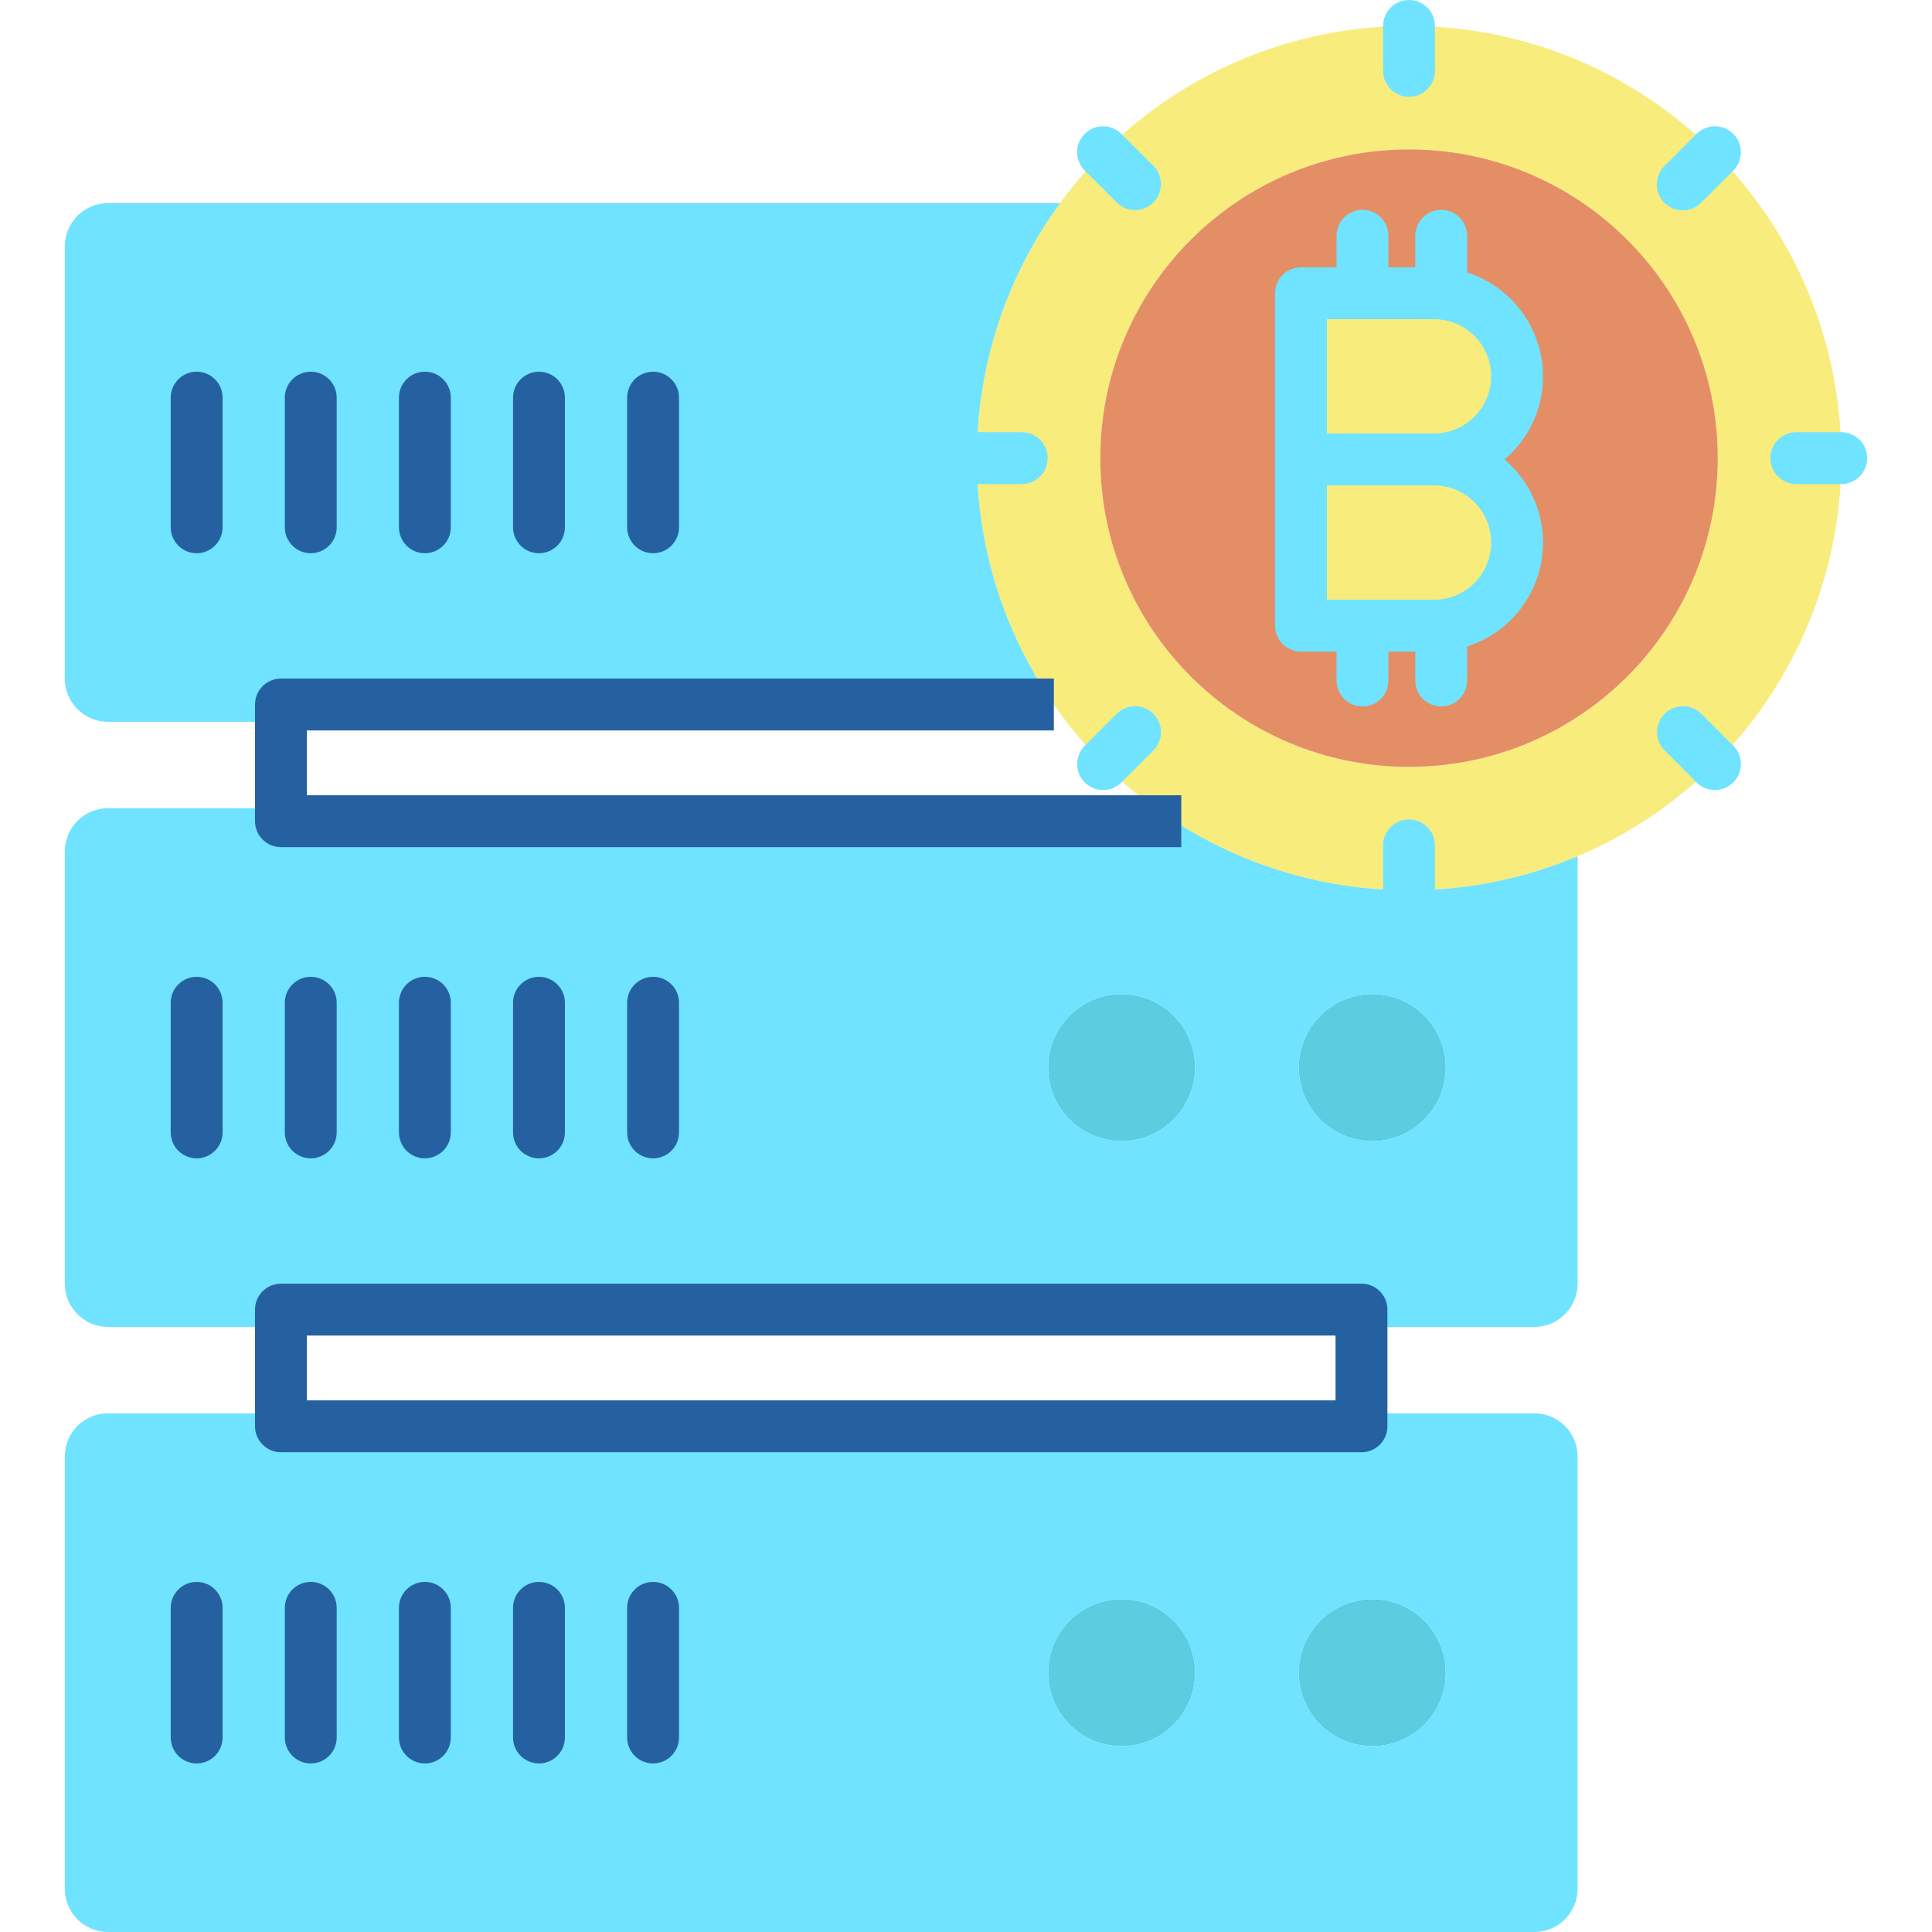 <svg height="447pt" viewBox="-15 0 447 447" width="447pt" xmlns="http://www.w3.org/2000/svg"><path d="m311 6c47.715-.004 88.785 33.699 98.094 80.496 9.312 46.797-15.734 93.652-59.812 111.914-44.082 18.258-94.926 2.836-121.434-36.836-26.508-39.672-21.297-92.547 12.441-126.285 18.73-18.785 44.184-29.328 70.711-29.289zm71.43 100c0-39.449-31.98-71.43-71.43-71.43s-71.43 31.98-71.43 71.43 31.98 71.43 71.43 71.43 71.43-31.98 71.43-71.43zm0 0" fill="#f8ec7d"/><path d="m300.23 67.84h-14.23v76.922h30.77c10.621 0 19.23-8.609 19.23-19.23s-8.609-19.23-19.23-19.23c10.621 0 19.23-8.609 19.23-19.23 0-10.621-8.609-19.23-19.23-19.23zm10.77-33.27c39.449 0 71.43 31.98 71.43 71.43s-31.98 71.43-71.43 71.43-71.43-31.98-71.43-71.43 31.98-71.43 71.43-71.43zm0 0" fill="#e48e66"/><path d="m316.77 67.84c10.621 0 19.23 8.609 19.23 19.23 0 10.621-8.609 19.23-19.23 19.23h-30.77v-38.461zm0 0" fill="#f8ec7d"/><path d="m316.77 106.301c10.621 0 19.23 8.609 19.23 19.23s-8.609 19.23-19.23 19.23h-30.77v-38.461zm0 0" fill="#f8ec7d"/><path d="m319.5 387c0 9.391-7.609 17-17 17s-17-7.609-17-17 7.609-17 17-17 17 7.609 17 17zm0 0" fill="#5acde0"/><path d="m261.5 387c0 9.391-7.609 17-17 17s-17-7.609-17-17 7.609-17 17-17 17 7.609 17 17zm0 0" fill="#5acde0"/><path d="m319.5 247c0 9.391-7.609 17-17 17s-17-7.609-17-17 7.609-17 17-17 17 7.609 17 17zm0 0" fill="#5acde0"/><path d="m261.5 247c0 9.391-7.609 17-17 17s-17-7.609-17-17 7.609-17 17-17 17 7.609 17 17zm0 0" fill="#5acde0"/><path d="m350 337v100c0 5.523-4.477 10-10 10h-330c-5.523 0-10-4.477-10-10v-100c0-5.523 4.477-10 10-10h40v3h250v-3h40c5.523 0 10 4.477 10 10zm-30.5 50c0-9.391-7.609-17-17-17s-17 7.609-17 17 7.609 17 17 17 17-7.609 17-17zm-58 0c0-9.391-7.609-17-17-17s-17 7.609-17 17 7.609 17 17 17 17-7.609 17-17zm0 0" fill="#6fe3ff"/><path d="m350 198.109v98.891c0 5.523-4.477 10-10 10h-40v-4h-250v4h-40c-5.523 0-10-4.477-10-10v-100c0-5.523 4.477-10 10-10h40v3h206.719c27.84 17.961 62.762 20.996 93.281 8.109zm-30.5 48.891c0-9.391-7.609-17-17-17s-17 7.609-17 17 7.609 17 17 17 17-7.609 17-17zm-58 0c0-9.391-7.609-17-17-17s-17 7.609-17 17 7.609 17 17 17 17-7.609 17-17zm0 0" fill="#6fe3ff"/><path d="m10 47h220.262c-25.145 34.414-25.719 80.977-1.434 116h-178.828v4h-40c-5.523 0-10-4.477-10-10v-100c0-5.523 4.477-10 10-10zm0 0" fill="#6fe3ff"/><g fill="#2561a1"><path d="m300 336h-250c-3.312 0-6-2.688-6-6v-27c0-3.312 2.688-6 6-6h250c3.312 0 6 2.688 6 6v27c0 3.312-2.688 6-6 6zm-244-12h238v-15h-238zm0 0"/><path d="m30.5 408c-3.312 0-6-2.688-6-6v-30c0-3.312 2.688-6 6-6s6 2.688 6 6v30c0 3.312-2.688 6-6 6zm0 0"/><path d="m56.898 408c-3.312 0-6-2.688-6-6v-30c0-3.312 2.688-6 6-6 3.316 0 6 2.688 6 6v30c0 3.312-2.684 6-6 6zm0 0"/><path d="m83.301 408c-3.316 0-6-2.688-6-6v-30c0-3.312 2.684-6 6-6 3.312 0 6 2.688 6 6v30c0 3.312-2.688 6-6 6zm0 0"/><path d="m109.699 408c-3.312 0-6-2.688-6-6v-30c0-3.312 2.688-6 6-6 3.316 0 6 2.688 6 6v30c0 3.312-2.684 6-6 6zm0 0"/><path d="m136.102 408c-3.316 0-6-2.688-6-6v-30c0-3.312 2.684-6 6-6 3.312 0 6 2.688 6 6v30c0 3.312-2.688 6-6 6zm0 0"/><path d="m30.5 268c-3.312 0-6-2.688-6-6v-30c0-3.312 2.688-6 6-6s6 2.688 6 6v30c0 3.312-2.688 6-6 6zm0 0"/><path d="m56.898 268c-3.312 0-6-2.688-6-6v-30c0-3.312 2.688-6 6-6 3.316 0 6 2.688 6 6v30c0 3.312-2.684 6-6 6zm0 0"/><path d="m83.301 268c-3.316 0-6-2.688-6-6v-30c0-3.312 2.684-6 6-6 3.312 0 6 2.688 6 6v30c0 3.312-2.688 6-6 6zm0 0"/><path d="m109.699 268c-3.312 0-6-2.688-6-6v-30c0-3.312 2.688-6 6-6 3.316 0 6 2.688 6 6v30c0 3.312-2.684 6-6 6zm0 0"/><path d="m136.102 268c-3.316 0-6-2.688-6-6v-30c0-3.312 2.684-6 6-6 3.312 0 6 2.688 6 6v30c0 3.312-2.688 6-6 6zm0 0"/><path d="m258.309 196h-208.309c-3.312 0-6-2.688-6-6v-27c0-3.312 2.688-6 6-6h178.828v12h-172.828v15h202.309zm0 0"/><path d="m30.5 128c-3.312 0-6-2.688-6-6v-30c0-3.312 2.688-6 6-6s6 2.688 6 6v30c0 3.312-2.688 6-6 6zm0 0"/><path d="m56.898 128c-3.312 0-6-2.688-6-6v-30c0-3.312 2.688-6 6-6 3.316 0 6 2.688 6 6v30c0 3.312-2.684 6-6 6zm0 0"/><path d="m83.301 128c-3.316 0-6-2.688-6-6v-30c0-3.312 2.684-6 6-6 3.312 0 6 2.688 6 6v30c0 3.312-2.688 6-6 6zm0 0"/><path d="m109.699 128c-3.312 0-6-2.688-6-6v-30c0-3.312 2.688-6 6-6 3.316 0 6 2.688 6 6v30c0 3.312-2.684 6-6 6zm0 0"/><path d="m136.102 128c-3.316 0-6-2.688-6-6v-30c0-3.312 2.684-6 6-6 3.312 0 6 2.688 6 6v30c0 3.312-2.688 6-6 6zm0 0"/></g><path d="m311 189.609c-3.312 0-6 2.688-6 6v10.391c0 3.312 2.688 6 6 6s6-2.688 6-6v-10.391c0-3.312-2.688-6-6-6zm0 0" fill="#6fe3ff"/><path d="m311 22.391c3.312 0 6-2.688 6-6v-10.391c0-3.312-2.688-6-6-6s-6 2.688-6 6v10.391c0 3.312 2.688 6 6 6zm0 0" fill="#6fe3ff"/><path d="m411 100h-10.391c-3.312 0-6 2.688-6 6s2.688 6 6 6h10.391c3.312 0 6-2.688 6-6s-2.688-6-6-6zm0 0" fill="#6fe3ff"/><path d="m221.391 100h-10.391c-3.312 0-6 2.688-6 6s2.688 6 6 6h10.391c3.312 0 6-2.688 6-6s-2.688-6-6-6zm0 0" fill="#6fe3ff"/><path d="m377.469 31.047-7.352 7.352c-1.535 1.512-2.145 3.73-1.59 5.812.551 2.082 2.18 3.711 4.262 4.262 2.082.555 4.301-.055 5.812-1.59l7.352-7.352c1.559-1.504 2.184-3.738 1.637-5.836-.551-2.098-2.188-3.734-4.285-4.285-2.098-.547-4.332.078-5.836 1.637zm0 0" fill="#6fe3ff"/><path d="m243.398 165.117-7.348 7.352c-1.559 1.504-2.184 3.738-1.637 5.836.551 2.098 2.188 3.734 4.285 4.285 2.098.547 4.328-.078 5.836-1.637l7.352-7.352c2.309-2.348 2.293-6.121-.035-8.449-2.332-2.328-6.102-2.344-8.453-.035zm0 0" fill="#6fe3ff"/><path d="m244.531 31.047c-1.504-1.559-3.738-2.184-5.836-1.637-2.098.551-3.734 2.188-4.285 4.285-.547 2.098.078 4.332 1.637 5.836l7.352 7.352c2.348 2.309 6.121 2.293 8.449-.035s2.344-6.102.035-8.449zm0 0" fill="#6fe3ff"/><path d="m378.602 165.117c-2.352-2.309-6.121-2.293-8.453.035-2.328 2.328-2.344 6.102-.035 8.449l7.352 7.352c1.508 1.559 3.738 2.184 5.836 1.637 2.098-.551 3.734-2.188 4.285-4.285.547-2.098-.078-4.332-1.637-5.836zm0 0" fill="#6fe3ff"/><path d="m342 87.07c-.016-10.973-7.109-20.684-17.559-24.035v-8.484c0-3.316-2.688-6-6-6-3.316 0-6 2.684-6 6v7.289h-6.211v-7.289c0-3.316-2.688-6-6-6s-6 2.684-6 6v7.289h-8.23c-3.312 0-6 2.688-6 6v76.922c0 3.312 2.688 6 6 6h8.23v6.688c0 3.316 2.688 6 6 6s6-2.684 6-6v-6.688h6.211v6.688c0 3.316 2.684 6 6 6 3.312 0 6-2.684 6-6v-7.875c8.734-2.785 15.273-10.094 17.07-19.086 1.797-8.992-1.43-18.25-8.422-24.18.52-.445 1.031-.906 1.523-1.398 4.746-4.723 7.406-11.145 7.387-17.84zm-12 38.461c.004 3.508-1.391 6.875-3.871 9.355-2.484 2.484-5.848 3.875-9.359 3.875h-24.77v-26.461h24.77c7.305.008 13.223 5.926 13.23 13.23zm-38-25.23v-26.461h24.77c7.309 0 13.23 5.922 13.23 13.23 0 7.305-5.922 13.23-13.23 13.23zm0 0" fill="#6fe3ff"/></svg>